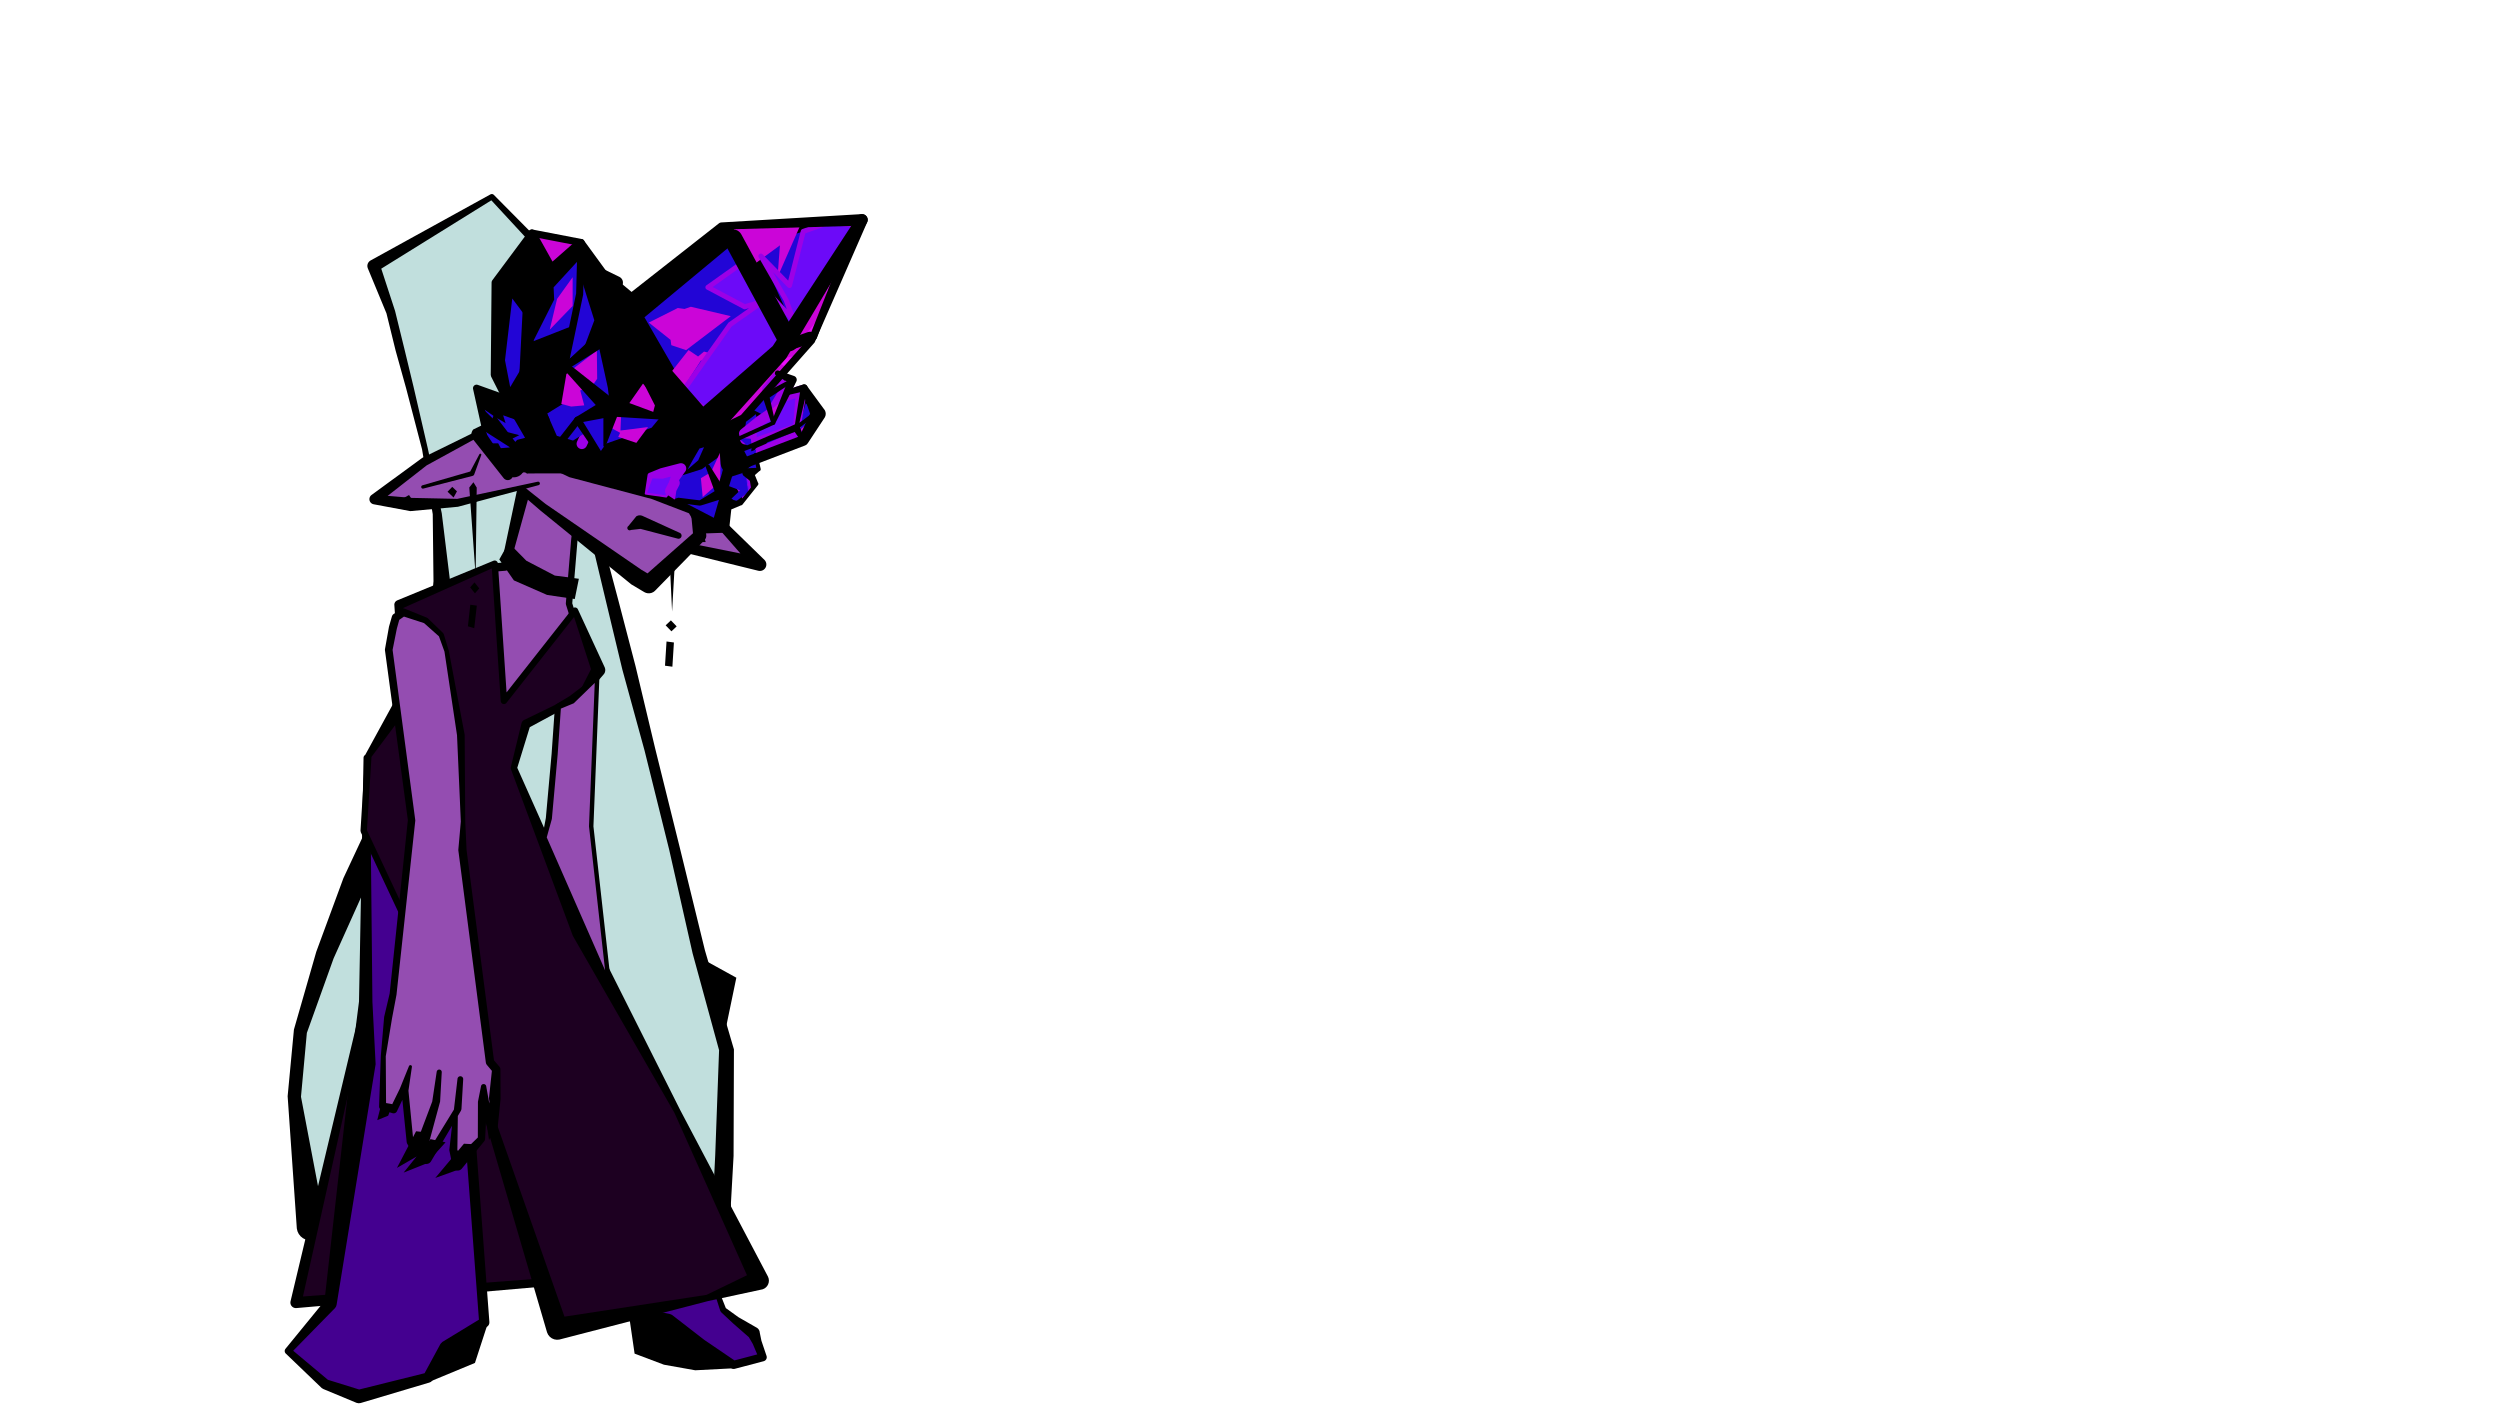 <?xml version="1.0" encoding="UTF-8"?>
<!-- Generator: Blender, SVG Export for Grease Pencil - v2.0 -->
<!DOCTYPE svg PUBLIC "-//W3C//DTD SVG 1.1//EN" "http://www.w3.org/Graphics/SVG/1.1/DTD/svg11.dtd">
<svg version="1.1" x="0px" y="0px" xmlns="http://www.w3.org/2000/svg" width="1920px" height="1080px" viewBox="0 0 1920 1080">
	<g id="blender_frame.4">
		<g id="blender_object.Stroke.4.uuid_0x0">
			<g id="layer.hair.uuid_0x1">
				<polyline points="522.542,957.81 421.085,931.553 349.961,781.061 359.898,747.249 386.511,709.368 423.76,700.02 457.968,691.594 565.509,750.875" fill="#000000" stroke="none" fill-opacity="1" />
				<polyline points="473.469,217.065 408.235,183.027 377.722,151.15 286.909,204.235 300.092,239.662 307.158,268.417 314.715,297.478 326.328,344.656 335.802,394.446 339.309,446.284 336.523,499.672 324.422,554.243 303.585,610.385 272.088,678.294 249.497,733.624 230.614,792.257 226.006,842.379 238.269,942.186 261.537,921.017 303.111,907.891 366.891,924.952 443.495,944.138 440.065,912.559 437.203,870.533 456.791,824.873 463.702,856.67 481.413,915.754 487.689,957.948 557.003,985.841 554.415,923.788 556.34,887.407 557.964,805.812 536.667,731.062 518.005,651.779 499.065,575.507 483.033,512.952 470.379,462.418 459.633,419.833 451.248,382.896 446.232,354.537 444.684,316.831" fill="#C1DFDD" stroke="none" fill-opacity="1" />
				<path d="M471.171,221.469L472.074,221.833L473.031,222.013L474.005,222.004L474.958,221.804L475.854,221.423L476.659,220.874L477.34,220.178L477.873,219.363L478.237,218.46L478.417,217.503L478.408,216.529L478.208,215.576L477.827,214.68L477.278,213.876L476.582,213.194L475.767,212.661L409.99,180.69L379.267,149.672L378.902,149.367L378.479,149.15L378.019,149.032L377.544,149.019L377.077,149.111L376.643,149.304L284.49,200.097L283.6,200.767L282.888,201.625L282.394,202.624L282.144,203.71L282.152,204.824L282.416,205.907L296.812,240.672L303.831,269.235L311.899,298.19L324.15,345.131L332.343,394.891L332.921,446.333L328.411,498.569L316.578,551.93L295.3,606.932L263.738,674.422L242.903,730.932L225.74,790.687L220.907,841.91L227.954,943.453L228.475,945.661L229.462,947.703L230.868,949.482L232.627,950.914L234.655,951.93L236.855,952.482L239.122,952.543L241.349,952.111L243.428,951.207L245.262,949.873L266.053,928.869L303.268,914.958L365.595,929.797L442.931,946.391L443.422,946.459L443.916,946.422L444.391,946.28L444.826,946.041L445.199,945.716L445.496,945.318L445.701,944.867L445.805,944.382L445.805,943.887L442.379,912.354L439.558,870.934L456.187,831.167L461.82,857.079L478.362,916.435L483.747,958.535L484.03,959.529L484.56,960.417L485.3,961.139L486.201,961.646L555.011,990.791L556.148,991.107L557.327,991.167L558.49,990.965L559.58,990.513L560.544,989.832L561.335,988.956L561.914,987.927L562.252,986.796L562.333,985.619L561.372,923.826L563.383,887.78L563.662,805.925L541.382,729.836L522.041,650.828L503.09,574.507L488.102,511.667L474.951,461.273L463.668,418.866L455.316,382.075L450.366,354.088L448.829,316.66L448.716,315.855L448.448,315.087L448.036,314.386L447.494,313.779L446.845,313.29L446.113,312.936L445.325,312.732L444.513,312.685L443.708,312.798L442.94,313.066L442.239,313.479L441.632,314.02L441.142,314.669L440.789,315.402L440.585,316.189L440.538,317.001L442.087,354.707L447.162,383.618L455.587,420.751L465.808,463.567L477.96,514.222L495.045,576.521L513.975,652.753L531.926,732.178L552.249,806.552L549.29,887.151L547.475,923.42L551.328,977.807L491.296,955.103L484.498,915.296L465.569,856.188L458.673,824.464L458.546,824.08L458.342,823.731L458.07,823.433L457.741,823.197L457.371,823.036L456.974,822.955L456.57,822.959L456.176,823.047L455.808,823.216L455.484,823.457L455.217,823.761L455.02,824.114L435.068,869.618L434.886,870.691L437.747,912.717L440.826,941.075L368.149,920.096L304.865,901.335L302.961,901.106L301.068,901.419L258.873,912.58L255.583,914.472L246.134,920.981L231.155,842.3L235.661,793.288L256.194,736.065L280.527,681.972L311.722,614.158L332.071,557.082L344.488,501.439L345.678,446.616L339.276,394.211L328.516,344.24L317.535,296.783L310.48,267.577L303.42,238.845L292.806,206.34L377.344,153.848L406.152,185.021z" fill="#000000" stroke="none" fill-opacity="1" />
				<polyline points="333.801,655.233 332.279,592.724 339.476,558.486 351.319,532.959 351.883,560.293 347.414,597.169" fill="#000000" stroke="none" fill-opacity="1" />
			</g>
			<g id="layer.legs.uuid_0x2">
				<polyline points="335.955,1017.042 328.963,1061.574 364.759,1046.731 374.219,1017.633" fill="#000000" stroke="none" fill-opacity="1" />
				<polyline points="514.391,1013.07 483.165,1010.7 487.368,1039.586 509.913,1048.091 533.947,1052.375 564.07,1050.817" fill="#000000" stroke="none" fill-opacity="1" />
				<polyline points="377.801,600.951 486.354,810.985 540.756,974.83 227.239,1000.386 283.126,758.593 282.088,583.48" fill="#1D0021" stroke="none" fill-opacity="1" />
				<path d="M379.982,599.823L379.72,599.42L379.385,599.074L378.988,598.802L378.546,598.611L378.075,598.511L377.594,598.504L377.121,598.591L376.673,598.77L376.27,599.031L375.925,599.367L375.652,599.763L375.461,600.205L375.361,600.676L375.354,601.157L375.442,601.631L375.62,602.078L484.084,811.942L537.441,972.637L232.663,995.701L285.518,759.146L284.543,583.466L284.493,582.987L284.351,582.527L284.122,582.104L283.814,581.734L283.44,581.431L283.014,581.206L282.553,581.069L282.074,581.025L281.595,581.075L281.135,581.218L280.712,581.447L280.342,581.754L280.039,582.128L279.814,582.554L279.677,583.016L279.633,583.495L280.669,758.32L223.118,999.434L223.01,1000.309L223.086,1001.187L223.342,1002.031L223.768,1002.803L224.344,1003.47L225.046,1004.003L225.843,1004.379L226.701,1004.582L227.583,1004.602L540.955,977.278L541.499,977.17L542.005,976.944L542.448,976.61L542.804,976.185L543.055,975.691L543.19,975.153L543.2,974.599L543.086,974.057L488.684,810.212z" fill="#000000" stroke="none" fill-opacity="1" />
				<polyline points="403.598,730.246 353.812,774.058 371.924,1015.618 341.75,1033.988 328.735,1057.996 275.612,1072.548 249.731,1063.106 221.353,1037.58 253.763,1001.324 279.204,816.034 280.867,769.256 281.656,581.936" fill="#440090" stroke="none" fill-opacity="1" />
				<path d="M406.198,733.2L406.724,732.636L407.131,731.98L407.401,731.258L407.526,730.496L407.499,729.725L407.323,728.974L407.003,728.272L406.552,727.646L405.989,727.12L405.333,726.713L404.61,726.443L403.849,726.319L403.078,726.345L402.327,726.521L401.625,726.841L400.999,727.292L351.212,771.104L350.439,772.031L349.983,773.148L349.888,774.352L367.819,1013.51L339.704,1030.627L338.291,1032.112L326.075,1054.644L275.836,1067.138L251.795,1059.671L225.176,1037.372L257.348,1004.528L258.127,1003.341L258.526,1001.978L288.476,817.307L286.016,769.439L284.111,581.946L284.066,581.467L283.928,581.006L283.703,580.58L283.399,580.207L283.028,579.9L282.605,579.672L282.145,579.53L281.666,579.481L281.187,579.526L280.726,579.664L280.3,579.889L279.927,580.193L279.62,580.563L279.391,580.987L279.25,581.447L279.201,581.926L275.715,769.154L269.869,815.229L249.2,999.214L219.332,1035.773L218.981,1036.267L218.748,1036.827L218.646,1037.424L218.679,1038.029L218.846,1038.612L219.137,1039.143L219.54,1039.596L247.099,1066.032L248.382,1066.803L273.845,1077.394L275.4,1077.702L276.975,1077.523L329.774,1061.792L330.745,1061.379L331.572,1060.723L332.194,1059.872L344.704,1036.797L373.97,1018.98L374.805,1018.298L375.424,1017.416L375.78,1016.4L375.848,1015.324L357.883,775.718z" fill="#000000" stroke="none" fill-opacity="1" />
				<polygon points="578.73,1023.758 581.466,1030.93 585.72,1042.355 563.482,1048.213 539.089,1031.621 514.161,1012.324 485.771,1008.353 478.102,978.604 542.197,969.104 555.432,1006.033 565.235,1014.123" fill="#440090" stroke="none" fill-opacity="1" />
				<path d="M583.207,1022.051L582.787,1021.21L582.212,1020.467L581.503,1019.851L580.688,1019.385L579.797,1019.087L578.865,1018.969L577.928,1019.034L577.022,1019.282L576.181,1019.701L575.439,1020.276L574.822,1020.985L574.356,1021.801L574.058,1022.691L573.94,1023.623L574.006,1024.56L574.253,1025.466L578.165,1032.174L581.55,1040.193L564.068,1044.798L540.943,1029.069L516.091,1009.831L514.598,1009.202L489.564,1004.104L479.878,979.782L541.503,970.262L553.205,1006.831L553.927,1007.857L563.228,1016.555L575.945,1027.658L576.76,1028.126L577.65,1028.427L578.581,1028.548L579.518,1028.485L580.425,1028.24L581.267,1027.823L582.011,1027.25L582.629,1026.543L583.098,1025.729L583.398,1024.839L583.519,1023.907L583.456,1022.97L583.211,1022.063L582.794,1021.221L582.221,1020.477L581.514,1019.859L567.157,1011.621L557.44,1004.622L543.179,968.751L543.074,968.538L542.922,968.353L542.733,968.208L542.516,968.11L542.282,968.063L542.043,968.071L477.893,977.193L477.604,977.268L477.337,977.4L477.104,977.586L476.914,977.816L476.776,978.08L476.696,978.367L476.677,978.665L476.721,978.96L481.189,1009.534L481.592,1010.572L482.226,1011.488L483.057,1012.23L484.038,1012.756L485.116,1013.04L512.894,1015.331L537.159,1034.115L561.709,1050.82L562.513,1051.214L563.396,1051.365L564.286,1051.262L586.523,1045.404L587.137,1045.171L587.69,1044.816L588.157,1044.355L588.519,1043.806L588.759,1043.195L588.867,1042.547L588.838,1041.891L588.674,1041.255L584.771,1029.7z" fill="#000000" stroke="none" fill-opacity="1" />
			</g>
			<g id="layer.body.uuid_0x3">
				<polyline points="385.898,541.867 444.32,486.903 437.006,463.619 441.162,413.947 443.328,397.12 406.441,358.502 387.879,435.142 377.508,435.972" fill="#944DB1" stroke="none" fill-opacity="1" />
				<path d="M384.215,540.079L383.88,540.468L383.633,540.918L383.485,541.409L383.443,541.921L383.508,542.43L383.677,542.914L383.943,543.353L384.295,543.727L384.717,544.02L385.19,544.218L385.694,544.314L386.207,544.303L386.707,544.185L387.171,543.966L387.58,543.655L446.002,488.692L446.358,488.273L446.611,487.786L446.75,487.255L446.767,486.706L446.662,486.168L439.493,463.343L443.604,414.206L445.764,397.434L445.749,396.708L445.522,396.018L445.104,395.424L410.387,354.733L409.496,353.98L408.465,353.435L407.342,353.12L406.178,353.052L405.026,353.232L403.938,353.653L402.965,354.296L402.151,355.131L401.532,356.12L401.138,357.217L385.306,432.128L377.252,432.772L376.633,432.883L376.047,433.113L375.518,433.453L375.065,433.89L374.706,434.407L374.454,434.984L374.32,435.598L374.309,436.228L374.42,436.847L374.65,437.433L374.99,437.962L375.427,438.415L375.944,438.774L376.52,439.026L377.135,439.16L377.764,439.171L388.135,438.342L388.92,438.178L389.641,437.825L390.251,437.304L390.714,436.648L390.999,435.898L409.393,369.492L440.743,397.969L438.727,413.633L434.56,463.414L434.664,464.354L441.516,486.17z" fill="#000000" stroke="none" fill-opacity="1" />
				<polyline points="394.666,445.741 420.11,456.89 441.414,460.076 444.569,444.499 426.089,442.042 404.259,430.651 390.633,416.873 383.454,429.654" fill="#000000" stroke="none" fill-opacity="1" />
				<polygon points="387.02,538.282 441.582,468.974 459.697,514.612 446.035,534.515 403.924,556.099 394.671,589.823 446.244,716.138 520.137,853.506 583.507,983.528 543.247,996.83 427.951,1020.728 360.696,811.347 279.315,638.094 282.886,580.483 309.877,538.539 305.144,483.947 306.411,464.416 379.936,432.919" fill="#1D0021" stroke="none" fill-opacity="1" />
				<path d="M385.091,536.764L384.831,537.169L384.656,537.618L384.572,538.092L384.582,538.573L384.685,539.043L384.878,539.484L385.154,539.878L385.501,540.212L385.907,540.471L386.355,540.646L386.829,540.73L387.31,540.721L387.78,540.617L388.221,540.424L388.616,540.148L388.949,539.801L440.873,473.844L453.884,513.959L444.363,532.614L402.343,553.016L401.562,553.565L400.96,554.306L400.583,555.183L392.303,589.173L392.22,589.97L392.398,590.751L439.937,718.713L517.952,854.625L573.685,979.386L542.61,994.455L433.515,1011.183L363.034,810.596L281.805,637.619L285.297,581.273L314.837,541.731L315.603,539.957L315.754,538.03L306.172,483.936L309.849,466.847L377.719,436.54L384.57,538.447L384.649,538.922L384.819,539.372L385.074,539.78L385.404,540.131L385.796,540.411L386.234,540.609L386.703,540.717L387.184,540.732L387.659,540.653L388.109,540.483L388.518,540.228L388.868,539.898L389.148,539.507L389.346,539.068L389.455,538.599L389.47,538.118L382.386,432.754L382.297,432.242L382.101,431.761L381.809,431.331L381.433,430.973L380.99,430.701L380.499,430.529L379.984,430.464L379.466,430.509L378.969,430.662L304.998,461.118L304.155,461.626L303.481,462.345L303.028,463.219L302.83,464.184L304.12,483.881L303.827,537.042L280.821,579.154L280.436,580.331L276.865,637.942L277.093,639.138L358.407,812.248L420.128,1023.241L420.967,1025.057L422.22,1026.616L423.812,1027.826L425.65,1028.616L427.625,1028.938L429.618,1028.774L543.745,999.235L585.708,990.189L587.067,989.573L588.265,988.683L589.248,987.56L589.971,986.254L590.401,984.825L590.519,983.338L590.32,981.859L589.813,980.455L522.344,852.43L452.415,713.228L397.259,589.668L406.861,558.487L447.155,536.7L448.06,535.905L463.953,517.534L464.534,516.415L464.827,515.188L464.813,513.928L464.495,512.708L443.864,468.068L443.625,467.613L443.297,467.217L442.894,466.899L442.434,466.671L441.935,466.544L441.422,466.524L440.916,466.611L440.438,466.801L440.011,467.087L439.653,467.455z" fill="#000000" stroke="none" fill-opacity="1" />
			</g>
			<g id="layer.arms.uuid_0x4">
				<polygon points="298.545,499.02 316.114,629.807 301.893,763.462 298.038,781.595 294.366,811.062 293.793,849.803 302.302,852.251 309.618,837.1 315.18,819.198 310.898,837.482 314.933,877.021 320.302,885.371 333.862,846.424 337.319,823.353 335.885,845.369 325.016,881.297 327.447,889.75 351.884,851.659 353.544,828.732 349.896,856.084 348.134,883.473 351.534,894.968 369.748,874.698 370.538,846.398 371.413,834.577 371.971,846.688 378.7,864.732 379.971,843.783 381.075,821.286 376.323,815.716 355.146,652.926 355.613,630.926 353.925,564.373 342.995,499.997 338.87,487.589 326.952,476.53 309.862,470.255 303.987,474.108 301.734,482.125" fill="#944DB1" stroke="none" fill-opacity="1" />
				<path d="M301.445,498.631L301.314,498.072L301.075,497.55L300.74,497.085L300.32,496.694L299.832,496.392L299.295,496.192L298.728,496.1L298.155,496.12L297.597,496.252L297.075,496.49L296.609,496.825L296.218,497.245L295.917,497.733L295.716,498.27L295.624,498.837L295.644,499.41L313.235,629.846L299.257,763.042L295.033,780.956L292.475,810.826L291.118,849.764L291.172,850.342L291.35,850.895L291.644,851.397L292.038,851.823L292.516,852.154L293.053,852.375L301.526,854.949L302.171,855.055L302.824,855.009L303.448,854.814L304.01,854.479L304.479,854.023L304.83,853.472L312.076,838.287L314.87,820.337L308.218,836.855L312.345,877.299L312.722,878.395L317.887,886.871L318.242,887.331L318.684,887.709L319.193,887.989L319.748,888.16L320.327,888.214L320.904,888.15L321.457,887.97L321.961,887.681L322.396,887.295L322.743,886.83L322.989,886.303L335.704,847.063L337.111,825.291L333.695,844.965L321.892,880.333L321.747,881.26L321.871,882.189L323.433,890.889L323.755,891.695L324.237,892.416L324.858,893.023L325.59,893.487L326.403,893.79L327.261,893.919L328.128,893.867L328.964,893.637L329.735,893.24L330.407,892.691L330.952,892.015L353.998,853.026L354.395,851.841L355.733,828.891L355.72,828.441L355.614,828.003L355.422,827.596L355.151,827.237L354.812,826.94L354.42,826.719L353.991,826.583L353.543,826.537L353.095,826.583L352.666,826.72L352.274,826.941L351.936,827.238L351.664,827.597L351.472,828.004L351.368,828.442L348.181,855.855L345.048,883.275L347.664,896.113L347.992,896.902L348.479,897.604L349.103,898.189L349.836,898.628L350.645,898.904L351.494,899.003L352.344,898.921L353.159,898.662L353.9,898.237L354.536,897.665L371.832,876.571L372.35,875.737L372.549,874.776L374.023,846.575L371.384,836.614L368.405,846.852L375.304,865.998L375.642,866.677L376.113,867.271L376.698,867.753L377.37,868.104L378.101,868.307L378.858,868.353L379.607,868.241L380.317,867.976L380.957,867.568L381.498,867.037L381.916,866.405L382.193,865.699L382.318,864.951L384.433,844.054L384.317,821.445L384.255,820.632L383.992,819.86L383.545,819.179L379.383,814.357L358.318,652.754L357.314,630.962L356.864,564.299L344.663,499.714L340.786,486.952L340.243,486.109L328.548,474.81L327.761,474.328L310.879,467.486L310.212,467.326L309.526,467.324L308.858,467.481L308.245,467.788L302.301,471.537L301.507,472.291L301.027,473.276L298.745,481.284L295.669,498.477L295.618,499.049L295.68,499.619L295.852,500.167L296.128,500.67L296.496,501.11L296.943,501.469L297.451,501.735L298.002,501.896L298.573,501.947L299.144,501.885L299.691,501.713L300.194,501.438L300.634,501.069L300.994,500.622L301.259,500.114L301.421,499.563L304.76,482.834L306.636,476.048L310.239,473.535L325.701,478.57L337.118,488.716L341.349,500.408L350.992,564.658L353.912,630.929L351.979,652.858L373.14,816.13L373.389,817.018L373.881,817.799L377.77,822.413L375.508,843.538L376.118,847.435L375.512,845.964L373.448,834.483L373.388,834.077L373.248,833.692L373.034,833.343L372.754,833.044L372.42,832.806L372.046,832.64L371.645,832.553L371.236,832.547L370.833,832.623L370.454,832.779L370.114,833.007L369.826,833.298L369.602,833.642L369.452,834.023L369.381,834.426L367.058,846.14L366.976,873.591L353.356,886.902L351.254,883.123L351.618,856.254L353.319,830.916L349.42,850.834L328.065,885.623L328.426,881.336L337.999,846.021L339.263,823.48L339.249,823.084L339.154,822.699L338.984,822.341L338.744,822.025L338.446,821.764L338.101,821.569L337.723,821.447L337.329,821.405L336.934,821.443L336.555,821.561L336.208,821.753L335.907,822.011L335.665,822.324L335.491,822.681L335.392,823.065L331.96,845.956L319.571,878.805L317.458,876.153L313.684,837.654L316.329,819.467L316.36,819.228L316.341,818.987L316.274,818.755L316.162,818.542L316.008,818.356L315.82,818.206L315.605,818.096L315.372,818.033L315.131,818.018L314.892,818.053L314.666,818.135L314.46,818.262L314.285,818.428L314.147,818.626L314.053,818.847L307.072,836.096L300.803,848.898L296.498,847.798L296.271,811.194L301.071,782.105L304.5,764.016L318.957,630.109z" fill="#000000" stroke="none" fill-opacity="1" />
				<polyline points="380.102,866.101 381.835,850.726 371.495,847.808 375.575,875.586" fill="#000000" stroke="none" fill-opacity="1" />
				<polyline points="352.995,897.925 367.606,878.985 356.327,878.371 334.309,904.656" fill="#000000" stroke="none" fill-opacity="1" />
				<polyline points="327.509,893.557 342.19,877.298 330.642,874.85 309.976,900.554" fill="#000000" stroke="none" fill-opacity="1" />
				<polyline points="320.995,887.616 329.448,869.844 319.552,868.821 304.854,896.947" fill="#000000" stroke="none" fill-opacity="1" />
				<polyline points="298.122,856.841 301.464,848.029 293.135,846.602 289.735,860.268" fill="#000000" stroke="none" fill-opacity="1" />
				<polygon points="421.528,628.507 425.96,579.201 428.513,542.725 439.194,537.309 458.619,520.646 454.053,634.684 467.641,756.125 418.114,643.287" fill="#944DB1" stroke="none" fill-opacity="1" />
				<path d="M419.201,628.297L419.205,628.755L419.298,629.204L419.477,629.625L419.735,630.004L420.061,630.325L420.444,630.576L420.869,630.748L421.319,630.833L421.777,630.829L422.225,630.736L422.647,630.557L423.025,630.3L423.347,629.973L423.598,629.59L423.769,629.166L423.855,628.716L428.286,579.41L430.751,544.209L440.627,540.135L456.763,524.479L452.353,634.616L464.708,745.211L419.899,643.12L423.804,629.032L423.863,628.578L423.832,628.121L423.713,627.679L423.509,627.269L423.23,626.906L422.885,626.605L422.488,626.377L422.054,626.23L421.6,626.172L421.143,626.202L420.7,626.322L420.29,626.525L419.927,626.805L419.626,627.15L419.398,627.547L419.252,627.981L416.457,642.905L416.421,643.446L416.557,643.971L466.083,756.809L466.253,757.109L466.479,757.368L466.753,757.577L467.064,757.726L467.398,757.809L467.742,757.823L468.082,757.768L468.404,757.646L468.694,757.461L468.942,757.221L469.136,756.936L469.268,756.619L469.335,756.281L469.331,755.936L455.758,634.623L460.319,520.714L460.295,520.357L460.197,520.013L460.03,519.696L459.8,519.422L459.517,519.202L459.195,519.046L458.847,518.961L458.489,518.95L458.137,519.015L457.806,519.152L457.511,519.355L437.421,534.656L427.457,540.641L426.96,540.979L426.566,541.433L426.301,541.973L426.183,542.562L423.631,579.015z" fill="#000000" stroke="none" fill-opacity="1" />
				<polyline points="368.074,451.886 364.406,447.287 361.08,451.105 364.748,455.704" fill="#000000" stroke="none" fill-opacity="1" />
			</g>
			<g id="layer.face.uuid_0x5">
				<polyline points="507.896,408.621 531.503,421.758 583.601,433.525 528.632,376.002" fill="#944DB1" stroke="none" fill-opacity="1" />
				<path d="M509.568,405.617L508.949,405.348L508.291,405.205L507.617,405.194L506.953,405.314L506.326,405.562L505.76,405.927L505.275,406.395L504.891,406.949L504.623,407.568L504.48,408.226L504.468,408.9L504.589,409.564L504.836,410.191L505.201,410.757L505.67,411.242L506.224,411.626L529.515,425.329L582.507,438.371L583.556,438.492L584.607,438.39L585.612,438.067L586.527,437.54L587.31,436.831L587.924,435.972L588.344,435.003L588.549,433.967L588.531,432.912L588.29,431.884L587.837,430.93L587.193,430.093L530.168,374.534L529.852,374.263L529.49,374.058L529.094,373.928L528.68,373.878L528.265,373.909L527.864,374.021L527.492,374.209L527.164,374.466L526.893,374.782L526.688,375.145L526.558,375.54L526.508,375.954L526.539,376.369L526.651,376.77L526.839,377.142L527.096,377.47L568.633,425.052L532.976,417.902z" fill="#000000" stroke="none" fill-opacity="1" />
				<polyline points="517.003,399.124 512.979,402.942 516.168,469.683 519.905,403.304" fill="#000000" stroke="none" fill-opacity="1" />
				<polyline points="519.682,481.041 515.244,476.442 511.22,480.259 515.658,484.859" fill="#000000" stroke="none" fill-opacity="1" />
				<polyline points="516.396,512.024 517.567,493.423 511.894,492.663 510.723,511.264" fill="#000000" stroke="none" fill-opacity="1" />
				<polygon points="534.584,411.105 539.982,409.57 541.96,416.281 536.109,416.353 535.347,413.729" fill="#000000" stroke="none" fill-opacity="1" />
				<polygon points="388.384,365.839 417.072,389.591 488.876,443.309 498.254,448.86 537.486,411.382 534.075,387.801 491.883,369.394 444.295,359.469 404.802,359.565" fill="#944DB1" stroke="none" fill-opacity="1" />
				<path d="M389.949,363.948L389.55,363.679L389.107,363.493L388.635,363.397L388.154,363.395L387.681,363.487L387.235,363.669L386.834,363.935L386.492,364.273L386.223,364.673L386.037,365.116L385.941,365.588L385.939,366.069L386.031,366.542L386.213,366.987L386.479,367.389L386.818,367.731L415.025,392.063L484.792,448.768L494.782,454.727L496.121,455.335L497.56,455.642L499.03,455.633L500.465,455.309L501.797,454.685L502.964,453.79L540.917,414.974L541.667,414.064L542.181,413.003L542.431,411.85L542.402,410.671L538.079,387.222L537.805,386.234L537.292,385.347L536.572,384.618L535.693,384.092L493.501,365.686L445.121,355.507L404.792,355.519L387.507,363.546L387.077,363.761L386.696,364.056L386.381,364.419L386.142,364.837L385.99,365.294L385.929,365.771L385.963,366.251L386.09,366.716L386.305,367.146L386.6,367.527L386.964,367.842L387.382,368.081L387.838,368.233L388.316,368.294L388.796,368.26L389.26,368.133L405.554,363.609L443.882,363.516L490.648,373.27L530.392,390.609L532.203,409.559L497.281,440.362L492.665,437.63L419.058,387.068z" fill="#000000" stroke="none" fill-opacity="1" />
				<path d="M520.279,413.62L520.73,413.734L521.195,413.758L521.655,413.69L522.093,413.534L522.492,413.295L522.838,412.983L523.115,412.61L523.315,412.19L523.428,411.739L523.452,411.274L523.384,410.814L523.228,410.376L522.99,409.976L522.678,409.631L522.305,409.354L521.884,409.154L493.032,396.024L491.579,395.736L490.105,395.89L488.743,396.471L482.639,403.952L482.357,404.167L482.123,404.432L481.945,404.738L481.83,405.072L481.783,405.423L481.805,405.776L481.895,406.118L482.051,406.436L482.265,406.718L482.53,406.952L482.836,407.13L483.17,407.245L483.521,407.292L483.874,407.27L484.216,407.18L484.534,407.025L491.923,406.183z" fill="#000000" stroke="none" fill-opacity="1" />
				<polyline points="413.269,371.287 351.607,386.156 315.842,387.493 287.684,383.361 325.907,354.562 368.684,332.372" fill="#944DB1" stroke="none" fill-opacity="1" />
				<path d="M413.588,372.611L413.84,372.523L414.07,372.388L414.27,372.211L414.431,371.997L414.547,371.757L414.614,371.499L414.63,371.232L414.593,370.968L414.505,370.716L414.37,370.485L414.192,370.286L413.979,370.125L413.739,370.009L413.48,369.942L413.214,369.926L412.949,369.963L351.189,383.124L316.12,382.377L297.721,380.798L327.695,357.402L369.727,334.382L370.099,334.14L370.417,333.83L370.668,333.464L370.843,333.056L370.935,332.622L370.94,332.178L370.859,331.741L370.694,331.329L370.452,330.957L370.142,330.639L369.776,330.388L369.368,330.213L368.934,330.121L368.49,330.115L368.054,330.197L367.641,330.361L324.366,351.593L285.281,380.172L284.659,380.754L284.175,381.454L283.851,382.242L283.701,383.08L283.732,383.931L283.942,384.756L284.323,385.517L284.857,386.181L285.519,386.716L286.279,387.099L287.104,387.312L315.102,392.542L351.721,389.198z" fill="#000000" stroke="none" fill-opacity="1" />
				<path d="M324.441,372.721L324.203,372.812L323.987,372.948L323.803,373.123L323.655,373.33L323.551,373.562L323.495,373.81L323.488,374.065L323.53,374.316L323.621,374.554L323.756,374.769L323.931,374.954L324.139,375.101L324.371,375.205L324.619,375.262L324.874,375.269L325.125,375.226L362.955,365.481L363.458,365.26L363.874,364.902L364.168,364.438L369.591,349.528L369.639,349.382L369.658,349.23L369.646,349.076L369.605,348.928L369.536,348.791L369.442,348.67L369.325,348.57L369.191,348.494L369.045,348.446L368.893,348.427L368.74,348.438L368.591,348.479L368.454,348.548L368.333,348.643L368.233,348.76L368.157,348.893L361.12,362.119z" fill="#000000" stroke="none" fill-opacity="1" />
				<polygon points="350.939,377.359 348.344,382.084 343.704,377.64 347.334,373.903 349.138,375.637" fill="#000000" stroke="none" fill-opacity="1" />
				<polyline points="363.602,370.36 360.415,374.393 365.288,442.145 366.119,374.455" fill="#000000" stroke="none" fill-opacity="1" />
				<polyline points="317.447,385.254 314.137,380.186 309.003,382.964 312.279,387.995" fill="#000000" stroke="none" fill-opacity="1" />
				<polyline points="364.225,482.466 366.189,465.131 361.181,464.434 359.352,481.007" fill="#000000" stroke="none" fill-opacity="1" />
			</g>
			<g id="layer.headpiece colors.uuid_0x6">
				<polyline points="429.499,362.793 401.725,362.786 389.872,366.261 366.64,332.094 373.215,327.701 367.486,300.025 389.171,304.499 379.496,289.362 381.734,215.049 408.809,180.695 446.026,187.053 467.346,214.214 485.131,228.916 552.457,175.673 659.854,170.303 627.184,260.061 597.625,288.419 609.032,291.151 606.127,301.153 616.718,296.658 629.419,317.74 616.953,338.035 582.435,350.73 582.593,359.281 573.98,363.955 581.206,371 569.682,386.844 559.208,388.39 557.505,406.153 536.531,406.91 529.138,394.216 500.492,383.215 437.359,366.495" fill="#000000" stroke="none" fill-opacity="1" />
				<polyline points="451.916,329.995 446.863,340.836" fill="#6C0AF8" stroke="none" fill-opacity="1" />
				<path d="M455.593,331.709L455.856,330.958L455.969,330.171L455.925,329.377L455.728,328.607L455.384,327.89L454.906,327.254L454.314,326.723L453.63,326.318L452.88,326.055L452.092,325.942L451.298,325.986L450.528,326.183L449.811,326.527L449.175,327.005L448.645,327.597L448.24,328.281L443.186,339.122L442.923,339.872L442.81,340.66L442.854,341.454L443.051,342.224L443.395,342.941L443.873,343.577L444.465,344.108L445.149,344.513L445.899,344.776L446.687,344.888L447.481,344.845L448.251,344.648L448.968,344.303L449.604,343.826L450.135,343.234L450.54,342.55z" fill="#9C00E6" stroke="none" fill-opacity="1" />
				<polyline points="446.933,215.702 456.448,245.984 448.438,267.342 437.272,275.92 439.89,250.16 409.519,262.094 425.602,230.123 425.171,220.665 445.852,198.142" fill="#2205D6" stroke="none" fill-opacity="1" />
				<polyline points="457.336,307.901 479.001,317.403 506.256,321.415 500.434,328.478 465.394,340.733 460.271,348.092 449.116,332.648 440.087,338.362 427.647,334.737 420.148,317.679 435.805,307.986 447.013,297.547 436.856,281.58 459.963,266.446 466.835,297.913 467.581,304.445" fill="#2205D6" stroke="none" fill-opacity="1" />
				<polyline points="620.163,176.75 608.342,248.894 581.209,188.898" fill="#2205D6" stroke="none" fill-opacity="1" />
				<polyline points="559.446,190.152 494.953,243.686 525.398,296.382 586.792,230.711" fill="#2205D6" stroke="none" fill-opacity="1" />
				<polyline points="624.848,316.74 614.409,339.15 584.389,348.148 591.342,335.931 613.703,327.278 618.813,309.628" fill="#2205D6" stroke="none" fill-opacity="1" />
				<polyline points="606.334,296.091 599.623,312.949 592.631,324.69 572.253,329.072 572.902,323.968 580.508,318.098 581.787,324.384 586.413,318.845 576.071,313.569 589.505,304.694" fill="#2205D6" stroke="none" fill-opacity="1" />
				<polyline points="556.207,347.95 553.637,378.673 548.217,397.671 513.614,379.691 508.606,379.333 519.17,366.528 539.056,360.308" fill="#2205D6" stroke="none" fill-opacity="1" />
				<polyline points="606.488,293.696 592.117,317.481 583.502,323.326 571.597,332.978 572.412,337.343 577.553,334.941 579.41,339.428 611.912,328.026 615.703,299.885 604.111,303.842" fill="#6C0AF8" stroke="none" fill-opacity="1" />
				<path d="M609.96,295.794L610.303,295.076L610.499,294.306L610.54,293.511L610.426,292.724L610.161,291.975L609.755,291.291L609.223,290.7L608.586,290.224L607.868,289.882L607.098,289.686L606.304,289.644L605.517,289.758L604.767,290.023L604.084,290.429L603.492,290.961L603.016,291.598L589.104,314.623L581.224,319.969L569.042,329.827L568.297,330.618L567.789,331.578L567.555,332.638L567.609,333.723L568.425,338.088L568.696,338.97L569.16,339.767L569.792,340.439L570.559,340.951L571.422,341.276L572.336,341.398L573.255,341.311L574.129,341.018L576.084,338.721L576.705,340.547L577.009,341.102L577.425,341.579L577.933,341.955L578.51,342.213L579.13,342.341L579.762,342.333L580.378,342.19L612.881,330.788L613.594,330.421L614.181,329.875L614.598,329.19L614.813,328.417L619.723,300.426L619.749,299.603L619.609,298.792L619.307,298.025L618.858,297.336L618.278,296.751L617.592,296.295L616.828,295.988L616.018,295.841L615.194,295.861L614.392,296.046L602.8,300.003L602.077,300.333L601.431,300.797L600.888,301.379L600.47,302.055L600.191,302.799L600.063,303.584L600.09,304.379L600.272,305.153L600.601,305.877L601.066,306.522L601.647,307.065L602.323,307.483L603.068,307.762L603.853,307.89L604.647,307.863L605.421,307.681L610.807,305.842L609.252,325.859L581.055,335.75L581.301,333.39L580.847,332.574L580.218,331.883L579.448,331.354L578.578,331.016L577.653,330.886L576.722,330.97L575.836,331.266L574.265,333.735L575.404,334.378L585.922,326.586L594.394,320.838L595.589,319.579z" fill="#9C00E6" stroke="none" fill-opacity="1" />
				<polyline points="618.75,265.79 570.789,321.875 549.694,326.35 605.971,265.783 659.549,175.646" fill="#CB05D8" stroke="none" fill-opacity="1" />
				<polyline points="546.053,362.599 538.278,367.234 539.661,381.758 553.119,369.952 553.423,346.72" fill="#CB05D8" stroke="none" fill-opacity="1" />
				<polyline points="601.641,306.805 590.697,315.948 593.762,324.725" fill="#CB05D8" stroke="none" fill-opacity="1" />
				<polyline points="622.531,323.046 614.868,329.639 617.289,336.031" fill="#CB05D8" stroke="none" fill-opacity="1" />
				<polyline points="458.37,269.157 458.628,290.911 454.633,296.665 445.626,299.847 448.701,311.326 438.672,312.242 431.092,310.21 434.979,287.239" fill="#CB05D8" stroke="none" fill-opacity="1" />
				<polyline points="476.867,313.421 468.955,328.421 476.246,332.4 474.815,335.533 488.717,340.123 497.718,327.972 476.526,330.641 477.051,318.134 500.798,319.625 502.973,311.36 493.673,293.072" fill="#CB05D8" stroke="none" fill-opacity="1" />
				<polyline points="422.206,253.165 439.786,234.978 439.785,212.909 427.817,229.569" fill="#CB05D8" stroke="none" fill-opacity="1" />
				<polyline points="424.32,200.889 440.027,187.086 413.44,181.373" fill="#CB05D8" stroke="none" fill-opacity="1" />
				<polyline points="561.245,242.827 530.564,235.589 525.725,237.275 520.552,236.551 498.288,247.737 515.021,261.027 515.555,265.084 526.893,268.903" fill="#CB05D8" stroke="none" fill-opacity="1" />
				<polyline points="565.99,277.165 540.687,270.001 536.119,273.792 528.798,268.838 513.299,288.56 517.512,304.009 537.289,318.864 540.128,296.642 523.971,299.079 538.424,276.714 554.952,287.767" fill="#CB05D8" stroke="none" fill-opacity="1" />
				<polyline points="562.893,175.018 579.711,202.607 598.981,188.42 597.153,212.792 615.684,170.627" fill="#CB05D8" stroke="none" fill-opacity="1" />
				<polyline points="560.9,332.16 549.694,326.35" fill="#CB05D8" stroke="none" fill-opacity="1" />
				<polyline points="657.428,179.443 647.307,202.424 644.17,207.209 640.297,203.051 637.974,205.024 636.08,212.528 642.931,216.752 634.745,225.411 635.072,214.61 615.529,238.672 631.863,208.555" fill="#E90EF8" stroke="none" fill-opacity="1" />
				<polyline points="632.648,239.163 619.983,255.529 612.885,272.745 603.366,274.859 599.696,279.354 603.827,282.272 623.699,261.97" fill="#E90EF8" stroke="none" fill-opacity="1" />
				<polyline points="571.589,293.342 561.306,305.492 563.141,310.763 563.179,320.074 560.127,318.345 556.646,324.571 556.533,321.129 551.2,323.458 557.949,327.26 561.282,300.329 559.248,296.682 563.065,292.572" fill="#E90EF8" stroke="none" fill-opacity="1" />
				<polygon points="499.511,365.187 495.975,379.067 511.601,381.298 522.981,359.788 508.093,363.643" fill="#6C0AF8" stroke="none" fill-opacity="1" />
				<path d="M501.669,365.736L501.734,365.305L501.715,364.869L501.61,364.445L501.425,364.05L501.167,363.698L500.845,363.404L500.471,363.178L500.061,363.029L499.629,362.964L499.193,362.983L498.769,363.087L498.374,363.272L498.023,363.531L497.728,363.853L497.502,364.227L497.354,364.637L495.192,378.868L495.168,379.035L495.179,379.204L495.225,379.367L495.304,379.516L495.412,379.646L495.545,379.751L495.697,379.825L495.861,379.867L511.487,382.098L511.684,382.102L511.877,382.057L512.053,381.968L512.202,381.838L512.315,381.676L526.566,361.685L526.883,360.895L527.028,360.057L526.995,359.207L526.786,358.383L526.41,357.62L525.882,356.953L525.227,356.41L524.474,356.016L523.654,355.788L522.805,355.735L521.964,355.861L507.225,359.678L499.117,362.995L498.697,363.115L498.308,363.313L497.966,363.584L497.683,363.916L497.47,364.297L497.336,364.712L497.285,365.146L497.32,365.581L497.439,366.001L497.638,366.389L497.908,366.732L498.24,367.015L498.621,367.228L499.037,367.362L499.47,367.413L499.905,367.378L508.812,367.635L515.095,366.02L511.153,380.418L496.98,378.395z" fill="#9C00E6" stroke="none" fill-opacity="1" />
				<polyline points="517.955,382.704 514.763,377.202 518.004,370.931" fill="#6C0AF8" stroke="none" fill-opacity="1" />
				<path d="M517.256,383.109L517.349,383.238L517.464,383.346L517.599,383.429L517.747,383.485L517.904,383.51L518.062,383.505L518.216,383.468L518.36,383.403L518.489,383.31L518.597,383.195L518.68,383.06L518.735,382.912L518.761,382.755L518.755,382.597L518.719,382.443L518.653,382.299L519.387,377.089L521.607,372.793L521.902,372.055L522.046,371.273L522.035,370.478L521.869,369.7L521.555,368.969L521.104,368.315L520.534,367.76L519.867,367.327L519.128,367.033L518.346,366.889L517.551,366.9L516.773,367.066L516.043,367.38L515.388,367.831L514.833,368.401L514.401,369.068L511.159,375.339L510.81,376.291L510.708,377.3L510.859,378.303L511.254,379.237z" fill="#9C00E6" stroke="none" fill-opacity="1" />
				<polygon points="616.889,177.715 606.343,219.281 584.359,196.675 603.754,230.484 609.323,245.716 569.102,202.605 543.672,220.658 571.883,235.623 585.74,231.626 560.532,249.37 525.703,298.595 492.889,272.94 552.908,323.362 610.346,258.277 658.009,172.771 636.298,170.911" fill="#6C0AF8" stroke="none" fill-opacity="1" />
				<path d="M618.754,178.189L618.811,177.816L618.793,177.439L618.703,177.073L618.542,176.731L618.319,176.428L618.04,176.173L617.717,175.979L617.362,175.85L616.989,175.794L616.613,175.811L616.246,175.902L615.905,176.062L615.601,176.286L615.347,176.565L615.152,176.888L615.024,177.242L605.324,215.474L585.739,195.334L585.434,195.08L585.084,194.893L584.704,194.782L584.308,194.752L583.915,194.803L583.541,194.934L583.201,195.139L582.911,195.409L582.682,195.733L582.524,196.097L582.445,196.486L582.447,196.882L582.53,197.27L582.69,197.633L602.003,231.299L604.259,237.467L570.508,201.292L570.157,200.996L569.745,200.791L569.296,200.691L568.837,200.699L568.392,200.816L567.988,201.036L542.558,219.089L542.264,219.347L542.028,219.659L541.859,220.012L541.766,220.392L541.752,220.783L541.817,221.168L541.958,221.533L542.171,221.861L542.445,222.14L542.77,222.358L570.981,237.323L571.442,237.496L571.93,237.547L572.416,237.472L575.256,236.653L559.424,247.796L525.298,295.836L494.074,271.424L493.737,271.213L493.364,271.075L492.971,271.017L492.574,271.042L492.19,271.147L491.837,271.329L491.528,271.58L491.278,271.889L491.096,272.243L490.991,272.627L490.967,273.024L491.026,273.417L491.164,273.79L491.375,274.127L491.652,274.413L551.67,324.835L552.023,325.07L552.419,325.223L552.839,325.284L553.262,325.253L553.668,325.129L554.037,324.92L554.351,324.635L611.788,259.55L659.69,173.707L659.855,173.315L659.929,172.896L659.91,172.471L659.798,172.061L659.598,171.685L659.321,171.363L658.98,171.109L658.591,170.936L658.174,170.854L636.462,168.994L635.661,169.095L616.253,175.9L615.911,176.059L615.606,176.281L615.351,176.559L615.155,176.882L615.026,177.236L614.968,177.609L614.984,177.986L615.073,178.352L615.233,178.694L615.455,178.998L615.733,179.253L616.055,179.449L616.41,179.579L616.782,179.636L617.159,179.62L617.526,179.531L636.545,172.863L654.88,174.433L608.766,257.159L552.708,320.681L494.384,274.151L524.518,300.11L524.897,300.342L525.319,300.48L525.761,300.518L526.201,300.453L526.613,300.29L526.978,300.036L527.274,299.706L561.911,250.752L586.847,233.2L587.138,232.947L587.373,232.642L587.543,232.296L587.641,231.923L587.662,231.538L587.605,231.157L587.474,230.794L587.274,230.465L587.012,230.183L586.698,229.958L586.347,229.801L585.971,229.716L585.585,229.709L585.206,229.778L572.097,233.559L547.33,220.421L568.843,205.148L607.917,247.029L608.223,247.294L608.577,247.49L608.965,247.606L609.369,247.64L609.77,247.588L610.152,247.453L610.497,247.241L610.79,246.961L611.018,246.627L611.172,246.252L611.243,245.853L611.229,245.448L611.131,245.055L605.561,229.823L593.629,208.967L604.964,220.623L605.277,220.883L605.638,221.072L606.031,221.18L606.438,221.203L606.84,221.14L607.221,220.993L607.561,220.77L607.848,220.48L608.066,220.137L608.208,219.754z" fill="#9C00E6" stroke="none" fill-opacity="1" />
				<polyline points="598.8,293.993 589.356,298.993 596.383,290.331" fill="#6C0AF8" stroke="none" fill-opacity="1" />
				<path d="M600.698,297.578L601.361,297.139L601.925,296.578L602.369,295.919L602.677,295.186L602.835,294.406L602.838,293.611L602.686,292.831L602.384,292.095L601.945,291.432L601.385,290.867L600.726,290.423L599.992,290.116L599.213,289.958L598.418,289.955L597.637,290.107L596.901,290.408L592.49,296.417L599.533,292.886L599.971,292.223L600.271,291.486L600.422,290.706L600.417,289.91L600.258,289.131L599.949,288.398L599.504,287.74L598.938,287.181L598.275,286.743L597.538,286.443L596.757,286.292L595.962,286.296L595.183,286.456L594.45,286.764L593.792,287.21L593.233,287.775L586.206,296.437L585.741,297.153L585.436,297.949L585.305,298.792L585.353,299.644L585.577,300.467L585.969,301.225L586.511,301.884L587.179,302.415L587.943,302.795L588.769,303.006L589.622,303.04L590.462,302.895L591.254,302.578z" fill="#9C00E6" stroke="none" fill-opacity="1" />
				<polyline points="583.247,347.409 610.299,335.81 610.499,337.081" fill="#6C0AF8" stroke="none" fill-opacity="1" />
				<path d="M581.648,343.68L580.952,344.064L580.343,344.576L579.847,345.197L579.48,345.903L579.259,346.666L579.191,347.458L579.279,348.249L579.519,349.007L579.902,349.703L580.414,350.312L581.035,350.809L581.741,351.175L582.505,351.396L583.297,351.465L584.087,351.377L584.845,351.137L608.337,339.36L606.491,337.71L606.691,338.48L607.037,339.196L607.516,339.83L608.11,340.359L608.795,340.762L609.546,341.024L610.334,341.134L611.128,341.088L611.897,340.889L612.613,340.543L613.248,340.064L613.777,339.47L614.18,338.784L614.442,338.033L614.552,337.246L614.506,336.452L614.307,335.181L614.061,334.294L613.622,333.484L613.012,332.794L612.262,332.26L611.411,331.909L610.502,331.759L609.583,331.818L608.701,332.082z" fill="#9C00E6" stroke="none" fill-opacity="1" />
				<polyline points="568.303,365.948 573.017,364.82 575.053,369.056 576.1,375.636 571.044,382.664 565.842,373.627 574.237,372.354" fill="#6C0AF8" stroke="none" fill-opacity="1" />
				<path d="M568.112,365.151L567.96,365.203L567.821,365.285L567.701,365.391L567.604,365.519L567.534,365.664L567.493,365.819L567.483,365.98L567.505,366.139L567.558,366.291L567.639,366.43L567.745,366.55L567.874,366.647L568.018,366.717L568.174,366.758L568.334,366.768L568.493,366.746L572.565,365.771L574.262,369.303L575.237,375.431L571.12,381.154L567.151,374.258L574.36,373.165L574.516,373.125L574.661,373.056L574.79,372.96L574.897,372.841L574.979,372.703L575.033,372.551L575.056,372.392L575.048,372.231L575.008,372.076L574.939,371.931L574.843,371.802L574.724,371.694L574.585,371.612L574.434,371.558L574.275,371.535L574.114,371.544L565.719,372.816L565.548,372.861L565.391,372.942L565.255,373.054L565.146,373.193L565.07,373.352L565.029,373.524L565.026,373.701L565.06,373.874L565.132,374.036L570.333,383.073L570.44,383.22L570.577,383.339L570.737,383.425L570.912,383.474L571.093,383.483L571.272,383.452L571.44,383.383L571.588,383.278L571.709,383.143L576.765,376.115L576.866,375.927L576.915,375.72L576.909,375.507L575.862,368.927L573.756,364.465L573.658,364.308L573.527,364.177L573.37,364.08L573.194,364.019L573.01,364L572.827,364.023z" fill="#9C00E6" stroke="none" fill-opacity="1" />
				<polyline points="577.173,357.364 570.857,345.01 574.66,342.906 566.745,336.122 576.671,337.014 577.279,342.844 576.926,346.606 580.731,345.109 580.159,350.721 581.298,360.296 574.379,361.735 573.28,368.065 574.678,378.123 565.008,385.149 561.774,382.939 568.405,376.604 558.091,372.699 558.824,366.972 570.059,363.371" fill="#2205D6" stroke="none" fill-opacity="1" />
				<polyline points="537.203,344.465 531.8,353.728 528.054,360.62 536.227,353.52 540.687,343.467" fill="#2205D6" stroke="none" fill-opacity="1" />
				<polyline points="388.932,309.604 405.519,336.58 393.849,343.458 384.63,344.201 382.591,340.45 376.38,340.541 372.64,330.239 392.614,337.235 398.835,334.216 388.987,331.692 370.048,313.191 380.781,320.588 388.302,324.973 386.408,318.951 395.682,322.259" fill="#2205D6" stroke="none" fill-opacity="1" />
				<polyline points="393.42,229.248 387.835,276.695 391.823,297.293 399.094,285.055 404.247,243.757" fill="#2205D6" stroke="none" fill-opacity="1" />
			</g>
			<g id="layer.headpiecelines.uuid_0x7">
				<path d="M386.668,367.031L387.188,367.63L387.815,368.116L388.524,368.471L389.29,368.68L390.081,368.736L390.868,368.636L391.62,368.385L392.309,367.992L392.909,367.472L393.395,366.845L393.749,366.136L393.959,365.37L394.015,364.579L393.915,363.792L393.664,363.039L393.271,362.35L374.015,333.936L373.185,331.755L391.534,343.468L386.077,358.289L386.27,359.938L386.782,361.518L387.591,362.967L388.668,364.231L389.971,365.261L391.449,366.016L393.047,366.469L394.702,366.601L396.351,366.408L397.931,365.896L399.38,365.087L400.644,364.01L401.673,362.707L402.429,361.229L402.882,359.631L403.014,357.976L396.986,341.898L396.891,341.233L396.637,340.61L396.239,340.068L395.721,339.639L374.092,325.832L373.497,325.547L372.852,325.412L372.193,325.435L371.558,325.615L370.985,325.941L370.506,326.396L363.381,329.883L362.663,330.975L362.198,332.196L362.007,333.489L362.101,334.792L362.474,336.044L363.11,337.186z" fill="#000000" stroke="none" fill-opacity="1" />
				<path d="M369.942,328.733L370.109,329.244L370.372,329.712L370.722,330.12L371.144,330.452L371.623,330.695L372.14,330.84L372.676,330.881L373.209,330.817L373.72,330.65L374.188,330.387L374.596,330.038L374.928,329.615L375.171,329.136L375.316,328.619L375.357,328.083L375.293,327.55L369.737,302.415L387.22,308.702L403.231,336.232L397.255,337.803L395.99,339.055L394.993,340.53L394.303,342.171L393.946,343.915L393.937,345.695L394.274,347.443L394.947,349.091L395.928,350.577L397.18,351.842L398.655,352.839L400.296,353.529L402.04,353.886L403.82,353.896L405.568,353.558L407.216,352.885L408.702,351.904L417.969,344.382L419.365,342.968L420.421,341.284L421.085,339.411L421.326,337.438L421.131,335.46L420.511,333.572L419.495,331.863L391.103,304.75L390.541,304.194L389.843,303.822L366.917,295.578L366.35,295.44L365.767,295.425L365.194,295.534L364.656,295.762L364.18,296.099L363.785,296.529L363.491,297.032L363.31,297.587L363.25,298.167L363.314,298.747z" fill="#000000" stroke="none" fill-opacity="1" />
				<path d="M386.469,307.633L386.757,308.087L387.128,308.476L387.567,308.785L388.058,309.002L388.582,309.119L389.119,309.132L389.648,309.04L390.149,308.846L390.603,308.559L390.992,308.188L391.301,307.749L391.518,307.257L391.635,306.733L391.648,306.196L391.556,305.667L391.362,305.166L382.37,287.333L383.005,217.833L409.671,181.999L443.452,188.513L442.466,225.386L431.047,279.855L430.993,280.558L431.119,281.252L431.419,281.891L431.872,282.432L457.53,311.042L442.768,320.057L442.211,320.325L441.728,320.712L441.344,321.198L441.079,321.757L440.946,322.361L440.952,322.98L441.097,323.581L441.373,324.135L459.154,350.177L459.398,350.483L459.697,350.736L460.04,350.925L460.414,351.044L460.803,351.088L461.193,351.055L461.57,350.946L461.918,350.766L462.224,350.522L462.476,350.222L462.666,349.879L462.785,349.506L462.828,349.117L462.795,348.726L462.686,348.35L462.506,348.002L447.869,324.08L471.79,319.59L472.979,319.032L474.029,318.242L474.894,317.255L475.54,316.11L475.937,314.858L476.07,313.551L475.933,312.245L475.531,310.994L474.882,309.852L474.013,308.867L436.73,279.457L447.88,226.268L448.992,186.336L448.934,185.697L448.73,185.09L448.389,184.547L447.932,184.097L447.383,183.766L446.772,183.572L409.019,176.292L408.408,176.244L407.801,176.333L407.229,176.555L406.721,176.899L406.302,177.347L378.075,215.279L377.676,216.041L377.533,216.889L376.884,287.948L377.177,289.207z" fill="#000000" stroke="none" fill-opacity="1" />
				<path d="M445.831,324.33L446.118,323.876L446.312,323.375L446.404,322.846L446.391,322.309L446.273,321.785L446.056,321.294L445.746,320.855L445.357,320.484L444.904,320.197L444.403,320.003L443.873,319.911L443.336,319.924L442.812,320.042L442.321,320.259L441.882,320.568L441.512,320.957L420.258,348.176L419.97,348.629L419.777,349.13L419.685,349.659L419.698,350.197L419.815,350.721L420.033,351.212L420.342,351.651L420.731,352.021L421.185,352.309L421.686,352.502L422.215,352.594L422.752,352.581L423.276,352.464L423.767,352.246L424.206,351.937L424.577,351.548z" fill="#000000" stroke="none" fill-opacity="1" />
				<path d="M434.953,277.794L434.559,278.158L434.243,278.593L434.017,279.08L433.892,279.603L433.87,280.139L433.954,280.67L434.139,281.174L434.42,281.632L434.784,282.027L435.218,282.343L435.706,282.568L436.228,282.694L436.765,282.715L437.295,282.632L437.799,282.446L438.258,282.166L483.54,253.705L484.76,252.54L485.682,251.127L486.257,249.541L486.454,247.865L486.264,246.189L485.695,244.6L465.596,214.289L465.312,213.833L464.944,213.441L464.508,213.128L464.018,212.907L463.495,212.785L462.958,212.768L462.428,212.856L461.926,213.045L461.47,213.329L461.078,213.697L460.765,214.133L460.544,214.623L460.422,215.146L460.405,215.683L460.493,216.213L460.682,216.715L469.846,245.656z" fill="#000000" stroke="none" fill-opacity="1" />
				<path d="M448.468,184.649L448.11,184.248L447.681,183.924L447.198,183.691L446.678,183.556L446.142,183.525L445.61,183.599L445.103,183.776L444.639,184.048L444.239,184.406L443.915,184.834L443.681,185.318L443.547,185.838L443.516,186.374L443.59,186.906L443.767,187.414L444.039,187.877L461.046,211.211L483.224,229.829L483.742,230.17L484.324,230.386L484.939,230.465L485.556,230.404L486.143,230.206L486.671,229.881L554.968,176.278L655.331,173.492L621.217,259.716L569.052,318.723L556.768,324.686L556.31,324.967L555.916,325.332L555.601,325.767L555.376,326.255L555.251,326.777L555.23,327.314L555.314,327.844L555.5,328.348L555.781,328.806L556.146,329.2L556.58,329.516L557.068,329.74L557.591,329.865L558.127,329.886L558.658,329.802L559.162,329.616L571.938,323.413L572.794,322.763L625.625,263.004L666.063,170.497L666.335,169.56L666.393,168.586L666.234,167.624L665.866,166.72L665.307,165.921L664.585,165.265L663.735,164.785L662.801,164.506L661.827,164.44L553.848,170.842L553.017,171.01L552.277,171.424L485.033,224.201L465.276,207.71z" fill="#000000" stroke="none" fill-opacity="1" />
				<path d="M392.004,343.522L392.354,343.93L392.776,344.261L393.256,344.503L393.773,344.648L394.309,344.688L394.842,344.623L395.352,344.456L395.82,344.192L396.228,343.842L396.559,343.419L396.801,342.94L396.945,342.422L396.986,341.887L396.921,341.354L396.754,340.843L396.49,340.376L382.023,321.442L388.57,309.294L388.742,308.786L388.811,308.253L388.775,307.717L388.636,307.198L388.397,306.717L388.07,306.291L387.665,305.938L387.2,305.67L386.691,305.498L386.158,305.429L385.622,305.465L385.104,305.605L384.622,305.843L384.197,306.171L383.843,306.575L383.575,307.04L378.384,320.906L378.251,321.343L378.235,321.799L378.336,322.244L378.548,322.649z" fill="#000000" stroke="none" fill-opacity="1" />
				<path d="M623.489,263.396L624.278,263.031L624.982,262.519L625.571,261.879L626.025,261.137L626.325,260.321L626.46,259.461L626.425,258.592L626.221,257.747L625.856,256.957L625.343,256.254L624.704,255.664L623.962,255.211L623.145,254.91L622.286,254.775L621.417,254.811L620.571,255.015L605.927,260.19L605.151,260.549L604.46,261.053L603.88,261.682L603.433,262.412L603.138,263.215L603.005,264.06L603.04,264.914L603.241,265.746L603.6,266.523L604.104,267.214L604.732,267.794L605.462,268.24L606.265,268.535L607.111,268.668L607.965,268.634L608.797,268.433z" fill="#000000" stroke="none" fill-opacity="1" />
				<path d="M665.737,171.128L666.118,170.359L666.34,169.53L666.397,168.673L666.285,167.822L666.01,167.009L665.581,166.266L665.015,165.62L664.335,165.097L663.565,164.717L662.736,164.495L661.879,164.438L661.028,164.549L660.215,164.825L659.472,165.254L658.826,165.819L658.303,166.5L593.437,265.814L540.11,312.243L489.1,253.515L487.435,251.941L485.495,250.722L483.355,249.905L481.096,249.521L478.806,249.585L476.573,250.095L474.482,251.03L472.613,252.356L471.039,254.02L469.82,255.96L469.003,258.1L468.619,260.359L468.683,262.649L469.192,264.883L470.128,266.974L471.454,268.842L530.668,337.016L532.687,338.854L535.077,340.173L537.707,340.902L540.436,341.001L543.112,340.464L545.591,339.32L547.737,337.633L603.824,275.103z" fill="#000000" stroke="none" fill-opacity="1" />
				<path d="M569.324,179.988L568.526,178.809L567.514,177.809L566.325,177.025L565.007,176.488L563.61,176.219L562.186,176.228L560.792,176.514L559.48,177.066L558.302,177.864L557.301,178.877L556.518,180.065L555.981,181.383L555.712,182.781L555.72,184.204L556.006,185.598L556.559,186.91L599.326,266.005L600.136,267.201L601.164,268.216L602.37,269.012L603.708,269.557L605.127,269.83L606.572,269.821L607.987,269.531L609.319,268.97L610.515,268.16L611.531,267.132L612.326,265.926L612.871,264.588L613.144,263.169L613.136,261.724L612.845,260.309L612.284,258.978z" fill="#000000" stroke="none" fill-opacity="1" />
				<path d="M542.261,317.999L539.993,317.677L537.705,317.803L535.487,318.373L533.422,319.365L531.59,320.741L530.062,322.448L528.896,324.42L528.138,326.582L527.815,328.85L527.942,331.138L528.512,333.357L529.504,335.422L530.88,337.253L532.587,338.781L534.559,339.947L536.721,340.706L552.196,340.644L553.466,356.339L553.744,357.874L554.316,359.326L555.16,360.638L556.244,361.76L557.526,362.65L558.957,363.272L560.482,363.603L562.041,363.63L563.577,363.352L565.028,362.78L566.34,361.936L567.463,360.852L568.352,359.57L568.974,358.139L569.305,356.615L569.332,355.055L567.598,333.632L567.192,331.688L566.318,329.906L565.029,328.395L563.407,327.25L561.551,326.542z" fill="#000000" stroke="none" fill-opacity="1" />
				<path d="M560.372,338.296L560.116,338.444L559.893,338.64L559.712,338.875L559.581,339.141L559.505,339.428L559.485,339.724L559.524,340.018L559.62,340.299L559.768,340.556L559.964,340.779L560.199,340.959L560.465,341.09L560.752,341.167L561.048,341.186L561.342,341.147L561.623,341.051L594.508,326.129L594.953,325.82L595.262,325.374L611.627,292.925L611.84,292.262L611.898,291.569L611.8,290.88L611.549,290.231L611.158,289.654L610.648,289.181L610.045,288.833L598.072,284.685L597.676,284.557L597.262,284.51L596.847,284.544L596.446,284.659L596.076,284.849L595.75,285.108L595.48,285.426L595.278,285.79L595.151,286.186L595.103,286.6L595.137,287.015L595.252,287.416L595.442,287.786L595.701,288.112L596.019,288.382L596.383,288.584L604.73,293.24L592.738,323.609z" fill="#000000" stroke="none" fill-opacity="1" />
				<path d="M592.425,325.157L592.532,325.433L592.691,325.684L592.896,325.898L593.138,326.069L593.41,326.189L593.699,326.253L593.996,326.26L594.288,326.209L594.565,326.102L594.815,325.943L595.03,325.738L595.2,325.495L595.32,325.224L595.384,324.934L595.391,324.638L595.34,324.345L591.109,305.299L606.862,294.795L607.101,294.62L607.302,294.401L607.456,294.148L607.558,293.869L607.603,293.576L607.59,293.28L607.52,292.991L607.395,292.722L607.22,292.483L607.001,292.282L606.748,292.128L606.469,292.027L606.176,291.981L605.88,291.994L605.591,292.064L605.322,292.19L586.844,301.914L586.402,302.246L586.041,302.665L585.78,303.153L585.63,303.686L585.599,304.238L585.689,304.784z" fill="#000000" stroke="none" fill-opacity="1" />
				<path d="M521.341,382.281L520.945,382.271L520.555,382.339L520.186,382.481L519.851,382.693L519.564,382.966L519.336,383.289L519.176,383.651L519.089,384.038L519.079,384.434L519.147,384.824L519.289,385.193L519.501,385.528L519.774,385.815L520.098,386.043L520.46,386.203L520.846,386.29L537.354,388.328L538.414,388.173L555.455,382.909L556.432,382.302L557.199,381.446L557.695,380.408L563.069,363.249L618.357,342.103L619.552,341.391L620.436,340.316L633.439,320.554L633.979,319.236L634.17,317.825L633.999,316.411L633.479,315.086L619.875,296.546L619.542,296.073L619.113,295.686L618.609,295.403L618.055,295.238L617.478,295.2L616.907,295.291L604.312,299.251L603.923,299.4L603.571,299.623L603.269,299.91L603.029,300.25L602.859,300.631L602.768,301.037L602.757,301.453L602.828,301.864L602.977,302.252L603.2,302.605L603.486,302.907L603.827,303.147L604.207,303.316L604.614,303.408L605.03,303.419L605.44,303.348L616.307,300.845L622.132,317.737L614.099,335.046L558.336,356.373L557.279,356.972L556.447,357.857L555.914,358.949L550.504,376.224L537.298,384.251z" fill="#000000" stroke="none" fill-opacity="1" />
				<path d="M620.147,298.29L620.195,297.783L620.142,297.276L619.992,296.79L619.75,296.342L619.425,295.95L619.03,295.628L618.58,295.391L618.092,295.245L617.585,295.197L617.078,295.25L616.592,295.4L616.144,295.642L615.752,295.967L615.43,296.362L615.192,296.812L615.047,297.3L610.17,328.037L610.142,328.342L610.175,328.647L610.269,328.939L610.418,329.206L610.618,329.438L610.861,329.626L611.135,329.762L611.432,329.84L611.737,329.858L612.041,329.814L612.329,329.711L612.591,329.552L624.81,320.375L625.031,320.172L625.208,319.93L625.335,319.658L625.406,319.366L625.419,319.067L625.373,318.77L625.27,318.488L625.115,318.232L624.912,318.011L624.67,317.833L624.398,317.707L624.106,317.636L623.806,317.623L623.51,317.669L623.228,317.771L622.972,317.927L613.932,324.717z" fill="#000000" stroke="none" fill-opacity="1" />
				<path d="M568.683,344.218L568.418,344.358L568.185,344.547L567.994,344.778L567.851,345.042L567.762,345.328L567.731,345.627L567.759,345.925L567.845,346.213L567.985,346.478L568.174,346.711L568.405,346.903L568.669,347.046L568.955,347.134L569.254,347.165L569.552,347.137L569.84,347.052L610.348,331.753L614.453,337.707L614.608,337.964L614.811,338.185L615.052,338.363L615.324,338.49L615.615,338.562L615.915,338.576L616.212,338.531L616.494,338.429L616.75,338.273L616.972,338.071L617.15,337.829L617.277,337.558L617.349,337.266L617.363,336.967L617.318,336.67L617.216,336.388L614.082,327.178L613.78,326.688L613.379,326.274L612.899,325.956L612.361,325.748L611.792,325.661L611.217,325.697L610.663,325.856z" fill="#000000" stroke="none" fill-opacity="1" />
				<path d="M495.485,292.225L495.744,291.93L495.941,291.59L496.068,291.218L496.12,290.829L496.095,290.437L495.994,290.057L495.821,289.704L495.582,289.392L495.287,289.133L494.947,288.935L494.576,288.809L494.186,288.757L493.794,288.782L493.414,288.883L493.061,289.056L492.749,289.294L465.328,308.894L464.411,309.963L463.75,311.208L463.378,312.567L463.313,313.974L463.559,315.362L464.103,316.662L464.918,317.811L465.966,318.753L467.195,319.442L468.546,319.845L507.347,322.235L507.701,322.264L508.054,322.223L508.392,322.114L508.702,321.941L508.973,321.711L509.194,321.433L509.356,321.117L509.454,320.775L509.482,320.421L509.441,320.068L509.333,319.73L509.16,319.419L508.93,319.149L508.652,318.928L508.335,318.766L507.994,318.668L483.343,309.55z" fill="#000000" stroke="none" fill-opacity="1" />
				<path d="M475.961,314.741L476.07,313.494L475.934,312.25L475.558,311.056L474.956,309.959L474.152,308.999L473.176,308.216L472.066,307.637L470.864,307.287L469.618,307.177L468.373,307.313L467.179,307.689L466.082,308.291L465.122,309.095L464.339,310.071L463.76,311.181L463.41,312.383L463.394,342.081L463.379,342.26L463.398,342.438L463.452,342.609L463.538,342.766L463.653,342.904L463.793,343.016L463.952,343.099L464.125,343.149L464.303,343.165L464.482,343.145L464.653,343.091L464.81,343.005L464.947,342.89L465.06,342.75L465.143,342.591L465.193,342.419z" fill="#000000" stroke="none" fill-opacity="1" />
				<path d="M550.18,380.978L550.598,381.655L551.139,382.237L551.784,382.702L552.507,383.032L553.281,383.216L554.076,383.244L554.861,383.117L555.606,382.839L556.282,382.422L556.865,381.88L557.33,381.235L557.66,380.512L557.844,379.738L557.872,378.943L557.745,378.158L557.467,377.413L545.16,357.745L544.991,357.471L544.772,357.235L544.51,357.047L544.217,356.913L543.904,356.839L543.582,356.827L543.264,356.879L542.962,356.991L542.688,357.16L542.452,357.38L542.264,357.641L542.13,357.934L542.056,358.247L542.044,358.569L542.096,358.887L542.208,359.189z" fill="#000000" stroke="none" fill-opacity="1" />
				<path d="M411.232,179.199L411.221,178.662L411.107,178.137L410.892,177.645L410.585,177.204L410.198,176.832L409.746,176.542L409.246,176.346L408.717,176.251L408.18,176.261L407.655,176.376L407.163,176.591L406.722,176.898L406.35,177.285L406.06,177.737L405.864,178.237L405.769,178.766L402.019,226.077L402.035,226.662L402.176,227.231L402.433,227.757L402.797,228.215L403.25,228.587L403.772,228.853L404.338,229.002L404.923,229.028L405.5,228.929L406.043,228.709L406.527,228.379L447.245,196.64L447.922,195.937L448.45,195.116L448.807,194.207L448.98,193.246L448.962,192.27L448.754,191.316L448.364,190.421L447.807,189.62L447.104,188.942L446.282,188.415L445.374,188.057L444.413,187.885L443.437,187.902L442.483,188.11L441.588,188.5L440.786,189.057L408.004,219.923z" fill="#000000" stroke="none" fill-opacity="1" />
				<path d="M407.49,226.281L407.435,225.747L407.277,225.233L407.021,224.761L406.679,224.347L406.262,224.008L405.787,223.757L405.272,223.604L404.738,223.554L404.203,223.609L403.69,223.767L403.217,224.022L402.804,224.365L402.465,224.782L402.214,225.257L402.06,225.771L402.01,226.306L398.184,300.814L398.489,302.811L399.357,304.634L417.435,323.69L417.75,324.072L418.133,324.385L418.57,324.617L419.044,324.76L419.536,324.807L420.028,324.757L420.501,324.613L420.937,324.378L421.318,324.064L421.631,323.681L421.864,323.244L422.006,322.77L422.053,322.278L422.004,321.786L421.859,321.313L421.625,320.877L411.992,298.664z" fill="#000000" stroke="none" fill-opacity="1" />
				<path d="M581.767,349.146L581.674,348.861L581.527,348.599L581.331,348.372L581.095,348.186L580.827,348.051L580.538,347.97L580.239,347.948L579.941,347.984L579.656,348.077L579.395,348.224L579.167,348.42L578.982,348.656L578.846,348.924L578.766,349.213L578.743,349.512L578.779,349.81L580.895,359.331L572.616,359.654L571.901,359.947L571.267,360.39L570.747,360.961L570.366,361.634L570.143,362.374L570.088,363.145L570.205,363.909L570.487,364.629L570.921,365.268L578.932,371.631L568.22,385.096L557.243,382.821L556.332,382.961L555.472,383.291L554.703,383.798L554.059,384.457L553.571,385.239L553.261,386.106L553.143,387.02L554.138,403.195L536.629,402.209L535.884,402.276L535.166,402.488L534.504,402.836L533.923,403.306L533.444,403.88L533.086,404.537L532.864,405.251L532.785,405.995L532.853,406.74L533.064,407.457L533.412,408.119L533.882,408.701L534.456,409.18L535.113,409.537L535.827,409.76L536.571,409.839L557.015,409.138L557.669,409.07L558.291,408.859L558.852,408.516L559.323,408.058L559.682,407.507L559.91,406.891L559.997,406.239L561.642,391.218L569.053,388.123L569.479,388.042L569.866,387.845L570.182,387.546L582.113,372.548L582.299,372.25L582.411,371.918L582.446,371.568L582.399,371.22L582.275,370.892L582.078,370.601L579.746,364.869L583.121,361.88L583.427,361.756L583.699,361.57L583.925,361.329L584.094,361.045L584.198,360.732L584.233,360.404L584.196,360.076z" fill="#000000" stroke="none" fill-opacity="1" />
			</g>
		</g>
	</g>
</svg>
